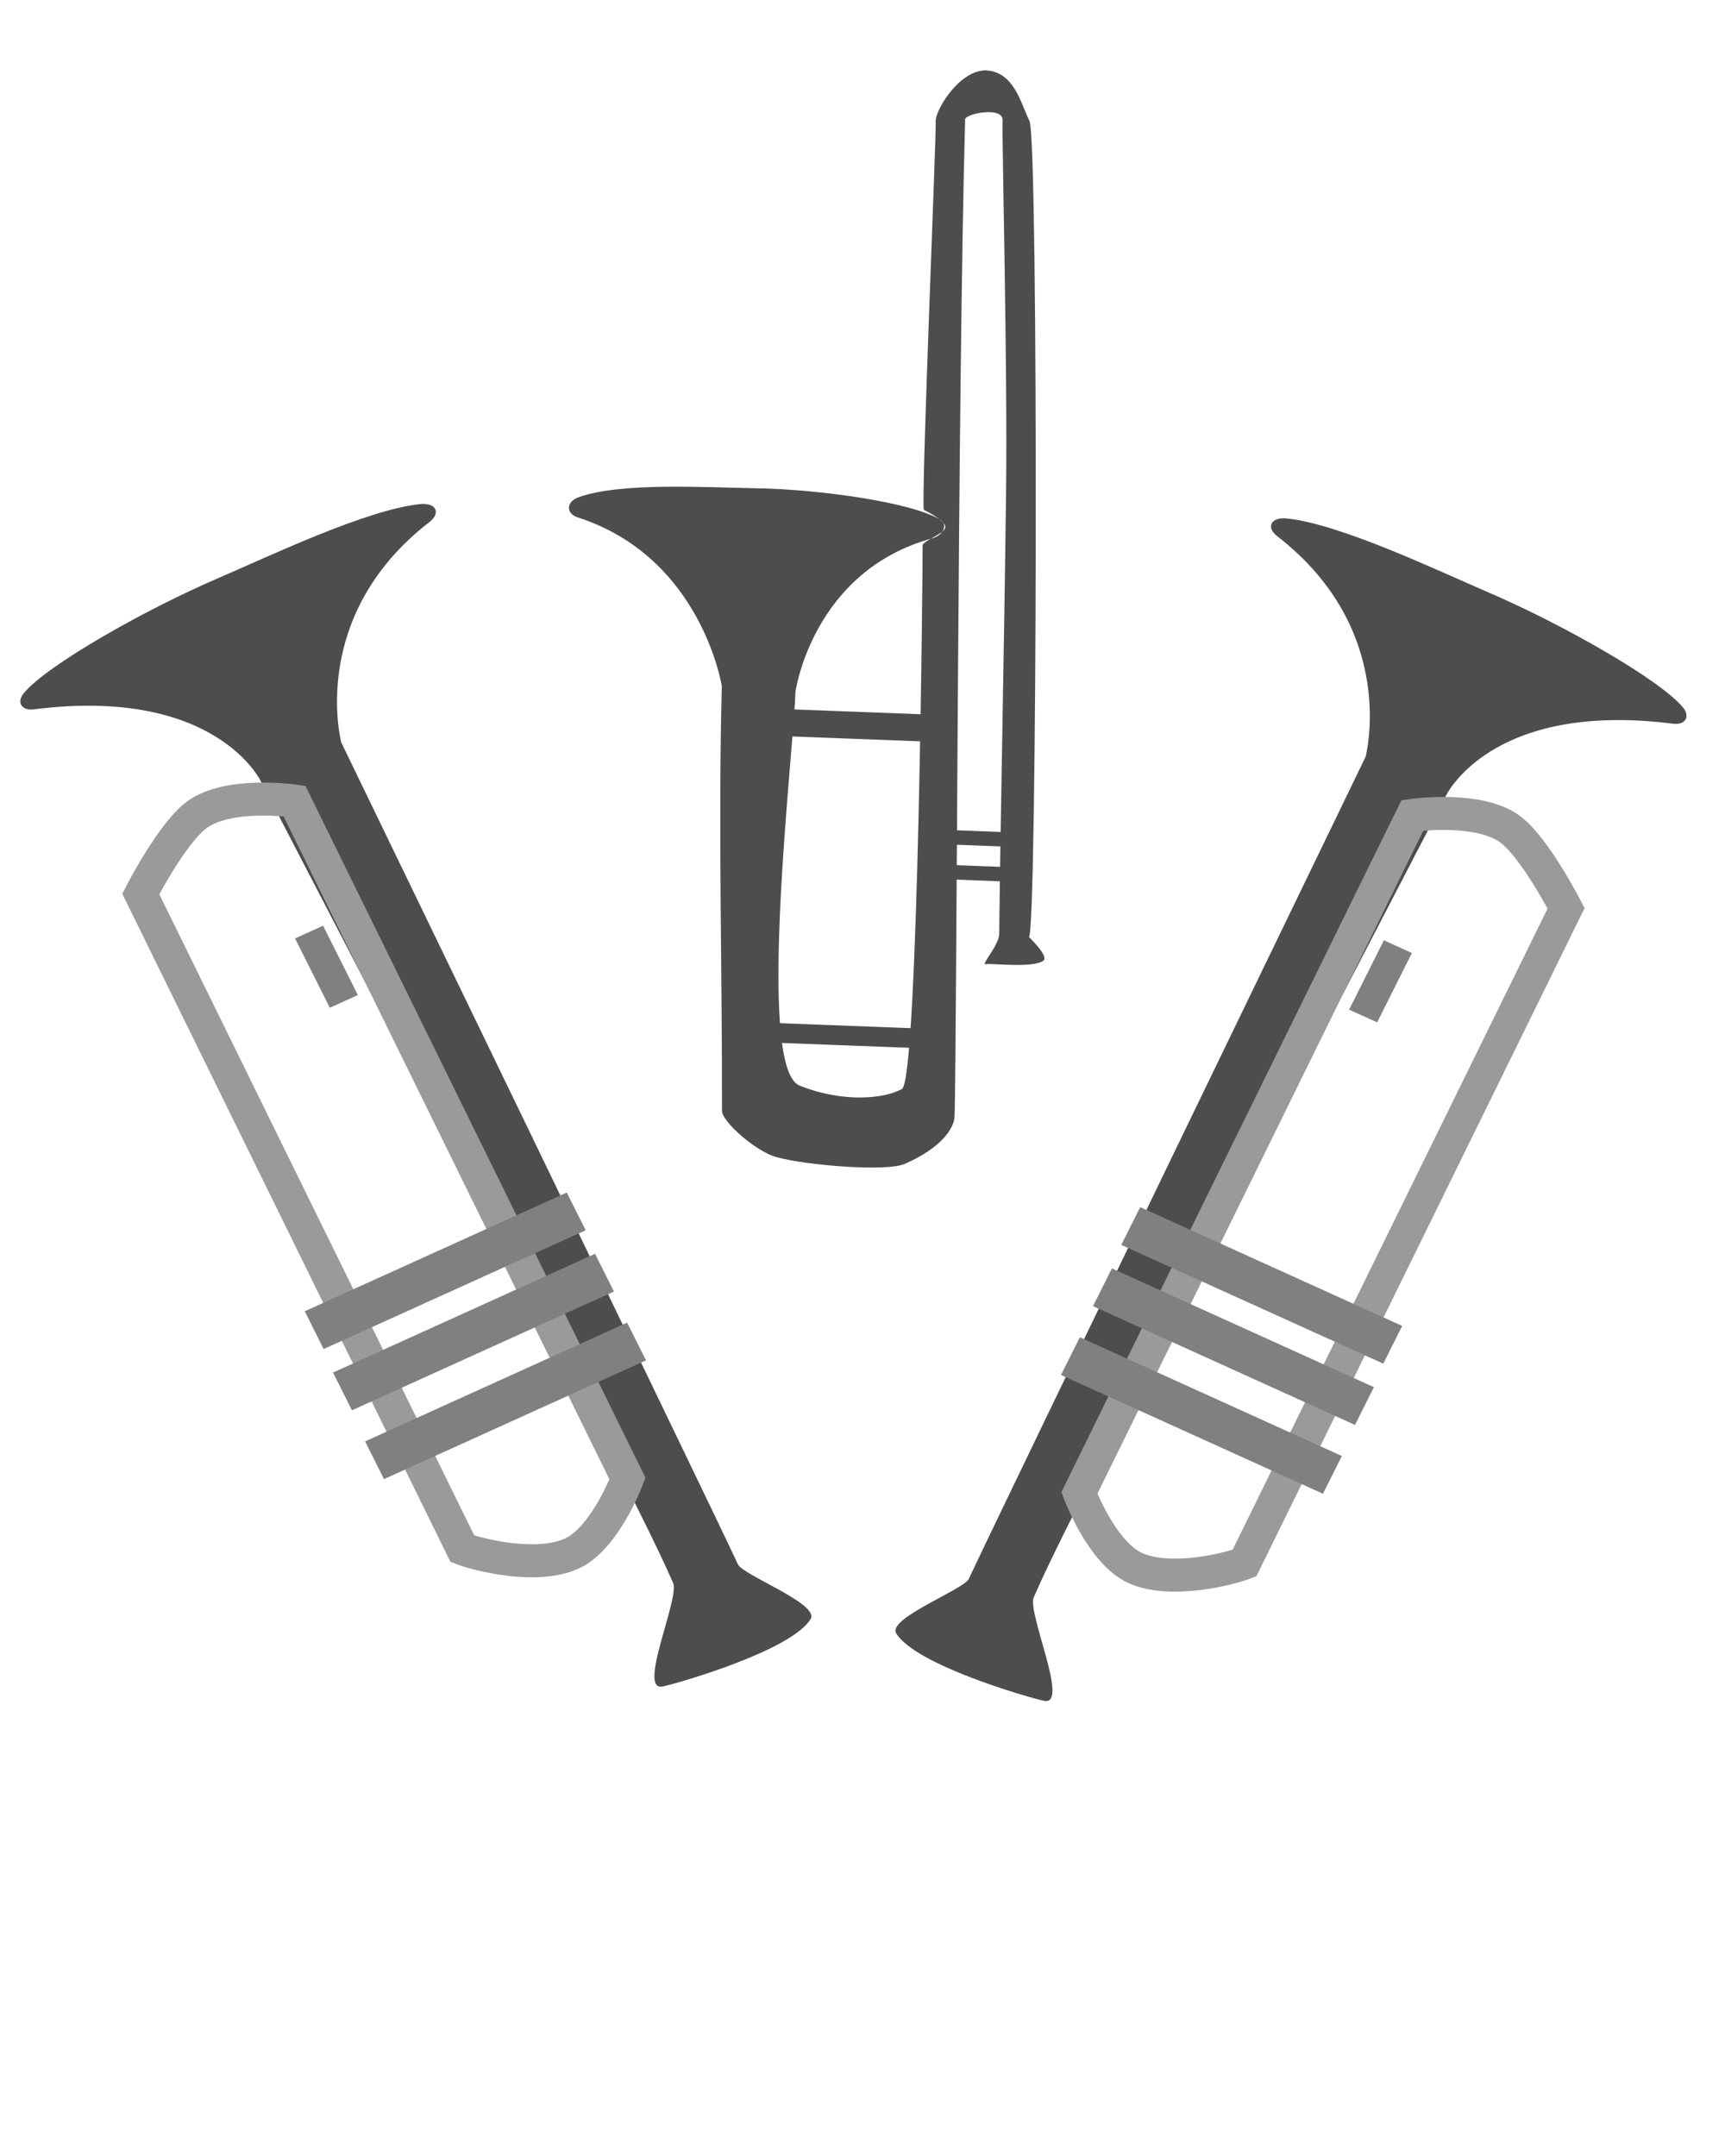 <?xml version="1.0" encoding="UTF-8" standalone="no"?>
<!-- Created with Inkscape (http://www.inkscape.org/) -->

<svg
   xmlns:dc="http://purl.org/dc/elements/1.1/"
   xmlns:cc="http://creativecommons.org/ns#"
   xmlns:rdf="http://www.w3.org/1999/02/22-rdf-syntax-ns#"
   xmlns:svg="http://www.w3.org/2000/svg"
   xmlns="http://www.w3.org/2000/svg"
   xmlns:sodipodi="http://sodipodi.sourceforge.net/DTD/sodipodi-0.dtd"
   xmlns:inkscape="http://www.inkscape.org/namespaces/inkscape"
   width="40"
   height="50"
   viewBox="0 0 40 50"
   id="svg2"
   version="1.1"
   inkscape:version="0.91 r13725"
   sodipodi:docname="myBrassDesign.svg">
  <defs
     id="defs4" />
  <sodipodi:namedview
     id="base"
     pagecolor="#ffffff"
     bordercolor="#666666"
     borderopacity="1.0"
     inkscape:pageopacity="0.0"
     inkscape:pageshadow="2"
     inkscape:zoom="15.839192"
     inkscape:cx="10.478206"
     inkscape:cy="24.807966"
     inkscape:document-units="px"
     inkscape:current-layer="layer1"
     showgrid="false"
     units="px"
     inkscape:window-width="1920"
     inkscape:window-height="1017"
     inkscape:window-x="-8"
     inkscape:window-y="-8"
     inkscape:window-maximized="1" />
  <g
     inkscape:label="Ebene 1"
     inkscape:groupmode="layer"
     id="layer1"
     transform="translate(0,-1002.362)">
    <path
       style="fill:#4d4d4d;fill-rule:evenodd;stroke:none;stroke-width:1px;stroke-linecap:butt;stroke-linejoin:miter;stroke-opacity:1"
       d="m 22.466,1038.976 c 0.773,-1.656 9.2,-19.064 9.2,-19.064 0,0 0.779,-2.929 -2.048,-5.113 -0.265,-0.205 -0.157,-0.457 0.237,-0.412 1.258,0.143 3.425,1.182 4.706,1.734 1.623,0.699 3.918,1.987 4.466,2.649 0.178,0.216 0.046,0.411 -0.23,0.376 -4.248,-0.54 -5.275,1.683 -5.275,1.683 -7.023,13.534 -8.808,16.872 -9.551,18.576 -0.157,0.359 0.841,2.528 0.238,2.401 -0.356,-0.075 -2.988,-0.833 -3.427,-1.565 -0.21,-0.35 1.568,-1.015 1.684,-1.265 z"
       id="path3346"
       inkscape:connector-curvature="0"
       sodipodi:nodetypes="scssssscssss" />
    <path
       style="fill:none;fill-rule:evenodd;stroke:#9a9a9a;stroke-width:0.766;stroke-linecap:butt;stroke-linejoin:miter;stroke-miterlimit:4;stroke-dasharray:none;stroke-opacity:1"
       d="m 28.857,1038.612 c -0.389,0.147 -1.721,0.478 -2.53,0.115 -0.779,-0.35 -1.298,-1.742 -1.298,-1.742 l 7.722,-15.713 c 0,0 1.547,-0.226 2.279,0.33 0.572,0.434 1.285,1.825 1.285,1.825 z"
       id="path4148"
       inkscape:connector-curvature="0"
       sodipodi:nodetypes="csccscc" />
    <rect
       style="opacity:1;fill:#808080;fill-opacity:1;stroke:none;stroke-width:0.8;stroke-miterlimit:4;stroke-dasharray:none;stroke-opacity:1"
       id="rect4150"
       width="0.979"
       height="6.669"
       x="-932.546"
       y="485.601"
       transform="matrix(0.448,-0.894,0.911,0.413,0,0)" />
    <rect
       style="opacity:1;fill:#808080;fill-opacity:1;stroke:none;stroke-width:0.8;stroke-miterlimit:4;stroke-dasharray:none;stroke-opacity:1"
       id="rect4150-9"
       width="0.979"
       height="6.669"
       x="-930.784"
       y="485.55"
       transform="matrix(0.448,-0.894,0.911,0.413,0,0)" />
    <rect
       style="opacity:1;fill:#808080;fill-opacity:1;stroke:none;stroke-width:0.8;stroke-miterlimit:4;stroke-dasharray:none;stroke-opacity:1"
       id="rect4150-9-3"
       width="0.979"
       height="6.669"
       x="-929.218"
       y="485.5"
       transform="matrix(0.448,-0.894,0.911,0.413,0,0)" />
    <rect
       style="opacity:1;fill:#808080;fill-opacity:1;stroke:none;stroke-width:0.962;stroke-miterlimit:4;stroke-dasharray:none;stroke-opacity:1"
       id="rect4182"
       width="1.799"
       height="0.714"
       x="-922.062"
       y="487.78"
       transform="matrix(0.448,-0.894,0.911,0.413,0,0)" />
    <path
       style="fill:#4d4d4d;fill-rule:evenodd;stroke:none;stroke-width:1px;stroke-linecap:butt;stroke-linejoin:miter;stroke-opacity:1"
       d="m 17.113,1038.643 c -0.773,-1.656 -9.2,-19.064 -9.2,-19.064 0,0 -0.779,-2.929 2.048,-5.113 0.265,-0.205 0.157,-0.457 -0.237,-0.412 -1.258,0.143 -3.425,1.182 -4.706,1.734 -1.623,0.699 -3.918,1.987 -4.466,2.649 -0.178,0.216 -0.046,0.411 0.23,0.376 4.248,-0.54 5.275,1.683 5.275,1.683 7.023,13.534 8.808,16.872 9.551,18.576 0.157,0.359 -0.841,2.528 -0.238,2.401 0.356,-0.075 2.988,-0.833 3.427,-1.565 0.21,-0.35 -1.568,-1.015 -1.684,-1.265 z"
       id="path3346-1"
       inkscape:connector-curvature="0"
       sodipodi:nodetypes="scssssscssss" />
    <path
       style="fill:none;fill-rule:evenodd;stroke:#9a9a9a;stroke-width:0.766;stroke-linecap:butt;stroke-linejoin:miter;stroke-miterlimit:4;stroke-dasharray:none;stroke-opacity:1"
       d="m 10.722,1038.279 c 0.389,0.147 1.721,0.478 2.53,0.115 0.779,-0.35 1.298,-1.742 1.298,-1.742 l -7.722,-15.713 c 0,0 -1.547,-0.226 -2.279,0.33 -0.572,0.434 -1.285,1.825 -1.285,1.825 z"
       id="path4148-9"
       inkscape:connector-curvature="0"
       sodipodi:nodetypes="csccscc" />
    <rect
       style="opacity:1;fill:#808080;fill-opacity:1;stroke:none;stroke-width:0.8;stroke-miterlimit:4;stroke-dasharray:none;stroke-opacity:1"
       id="rect4150-7"
       width="0.979"
       height="6.669"
       x="-948.593"
       y="450.044"
       transform="matrix(-0.448,-0.894,-0.911,0.413,0,0)" />
    <rect
       style="opacity:1;fill:#808080;fill-opacity:1;stroke:none;stroke-width:0.8;stroke-miterlimit:4;stroke-dasharray:none;stroke-opacity:1"
       id="rect4150-9-9"
       width="0.979"
       height="6.669"
       x="-946.831"
       y="449.993"
       transform="matrix(-0.448,-0.894,-0.911,0.413,0,0)" />
    <rect
       style="opacity:1;fill:#808080;fill-opacity:1;stroke:none;stroke-width:0.8;stroke-miterlimit:4;stroke-dasharray:none;stroke-opacity:1"
       id="rect4150-9-3-9"
       width="0.979"
       height="6.669"
       x="-945.265"
       y="449.943"
       transform="matrix(-0.448,-0.894,-0.911,0.413,0,0)" />
    <rect
       style="opacity:1;fill:#808080;fill-opacity:1;stroke:none;stroke-width:0.962;stroke-miterlimit:4;stroke-dasharray:none;stroke-opacity:1"
       id="rect4182-8"
       width="1.799"
       height="0.714"
       x="-938.11"
       y="452.223"
       transform="matrix(-0.448,-0.894,-0.911,0.413,0,0)" />
    <g
       id="layer1-2"
       inkscape:label="Ebene 1"
       transform="matrix(0.011,-0.77,0.659,0.025,-657.259,1006.905)"
       style="fill:#4d4d4d">
      <path
         sodipodi:nodetypes="csssssczzszssccsssssssssscc"
         inkscape:connector-curvature="0"
         id="path3346-10"
         d="m 18.426,1022.451 c 0,0 3.86,-0.771 4.921,-5.156 0.1,-0.412 0.453,-0.432 0.611,0.034 0.502,1.487 0.435,4.492 0.469,6.233 0.043,2.206 -0.248,5.494 -0.735,6.478 -0.159,0.32 -0.48,0.079 -0.569,-0.255 -1.124,-4.216 -4.786,-4.745 -4.786,-4.745 -1.634,-0.011 -11.354,-1.223 -11.84,0.342 -0.485,1.565 -0.291,3.03 0.015,3.606 0.306,0.576 16.226,0.464 16.382,0.452 0.139,-0.01 0.379,0.791 0.582,0.791 0.203,-3e-4 0.492,-0.767 0.492,-0.767 0.433,-0.101 11.487,0.26 11.693,0.223 0.289,-0.052 1.561,0.76 1.607,1.717 0.008,1.038 -1.007,1.283 -1.468,1.581 -0.57,0.334 -24.622,0.682 -24.563,0.39 0.004,-0.019 -0.567,0.734 -0.704,0.521 -0.245,-0.382 -0.129,-1.842 -0.17,-2.019 -0.049,-0.207 0.577,0.454 0.931,0.452 3.015,-0.015 8.317,0.031 13.356,0.019 3.711,-0.01 10.359,-0.317 11.143,-0.31 0.419,0 0.146,-1.314 -0.023,-1.317 -7.977,-0.126 -27.641,0.167 -30.021,0.131 -0.348,-0.01 -0.953,-0.415 -1.494,-1.74 -0.254,-0.624 -0.158,-3.45 0.065,-4.524 0.142,-0.683 0.96,-1.866 1.312,-1.92 4.122,-0.056 8.541,-0.279 12.795,-0.219 z"
         style="fill:#4d4d4d;fill-rule:evenodd;stroke:none;stroke-width:1px;stroke-linecap:butt;stroke-linejoin:miter;stroke-opacity:1" />
      <rect
         y="1024.013"
         x="7.758"
         height="5.923"
         width="0.593"
         id="rect4150-4"
         style="opacity:1;fill:#4d4d4d;fill-opacity:1;stroke:none;stroke-width:0.8;stroke-miterlimit:4;stroke-dasharray:none;stroke-opacity:1" />
      <rect
         y="1024.129"
         x="16.996"
         height="6.057"
         width="0.816"
         id="rect4150-9-6"
         style="opacity:1;fill:#4d4d4d;fill-opacity:1;stroke:none;stroke-width:0.8;stroke-miterlimit:4;stroke-dasharray:none;stroke-opacity:1" />
      <rect
         y="1030.227"
         x="12.874"
         height="2.451"
         width="0.435"
         id="rect4150-91"
         style="opacity:1;fill:#4d4d4d;fill-opacity:1;stroke:none;stroke-width:0.8;stroke-miterlimit:4;stroke-dasharray:none;stroke-opacity:1" />
      <rect
         y="1030.2"
         x="13.924"
         height="2.451"
         width="0.435"
         id="rect4150-91-6"
         style="opacity:1;fill:#4d4d4d;fill-opacity:1;stroke:none;stroke-width:0.8;stroke-miterlimit:4;stroke-dasharray:none;stroke-opacity:1" />
    </g>
  </g>
</svg>
